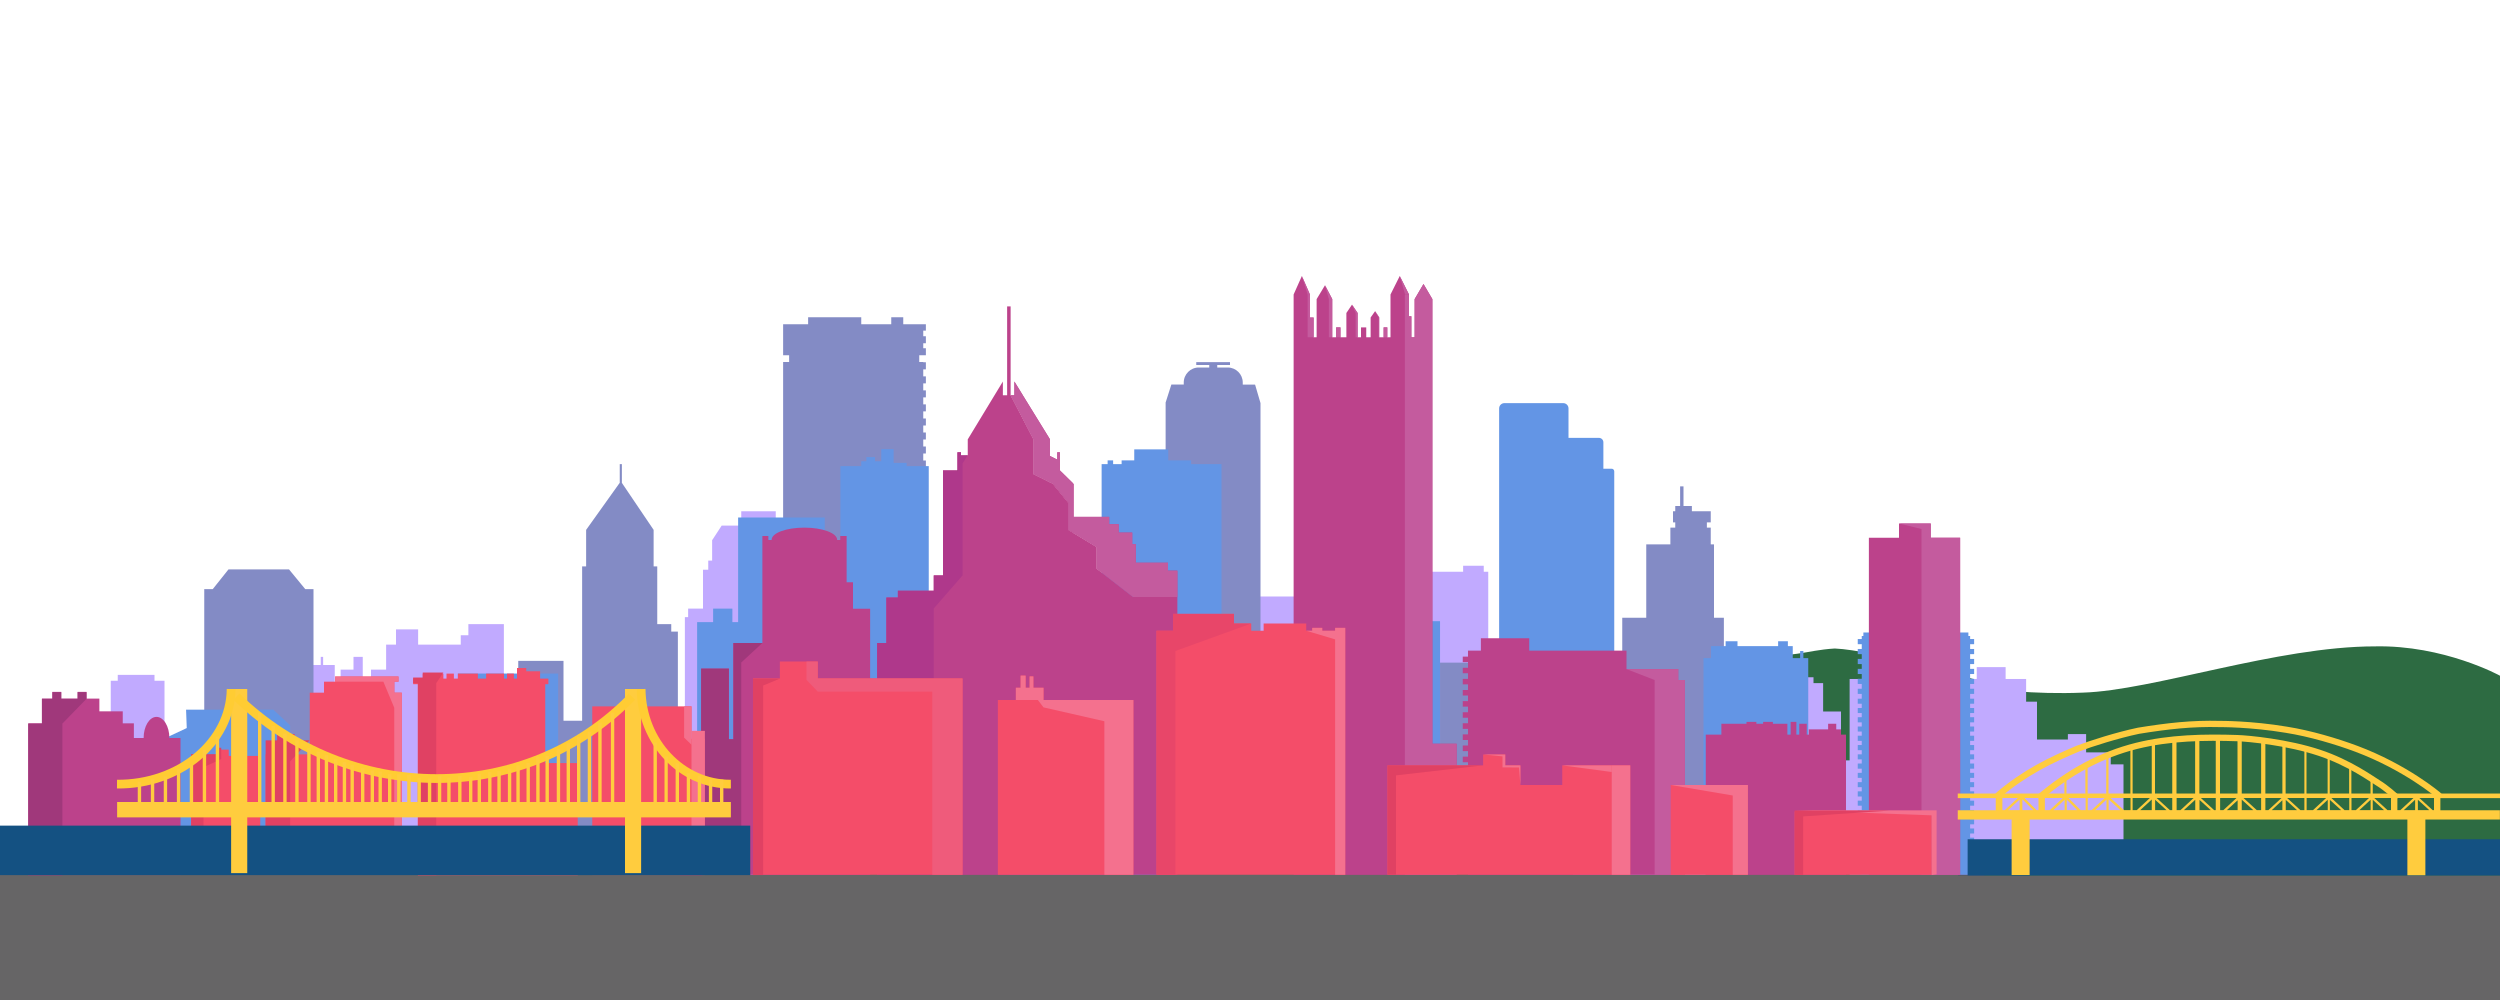 <?xml version="1.0" encoding="UTF-8" standalone="no"?>
<!-- Generator: Adobe Illustrator 22.1.0, SVG Export Plug-In . SVG Version: 6.00 Build 0)  -->

<svg
   xmlns:dc="http://purl.org/dc/elements/1.1/"
   xmlns:cc="http://creativecommons.org/ns#"
   xmlns:rdf="http://www.w3.org/1999/02/22-rdf-syntax-ns#"
   xmlns:svg="http://www.w3.org/2000/svg"
   xmlns="http://www.w3.org/2000/svg"
   xmlns:sodipodi="http://sodipodi.sourceforge.net/DTD/sodipodi-0.dtd"
   xmlns:inkscape="http://www.inkscape.org/namespaces/inkscape"
   version="1.1"
   x="0px"
   y="0px"
   viewBox="0 0 2000 800"
   style="enable-background:new 0 0 2000 800;"
   xml:space="preserve"
   id="svg5300"
   sodipodi:docname="pgh.svg"
   inkscape:version="0.92.2 5c3e80d, 2017-08-06"><defs
     id="defs5304" /><sodipodi:namedview
     pagecolor="#ffffff"
     bordercolor="#666666"
     borderopacity="1"
     objecttolerance="10"
     gridtolerance="10"
     guidetolerance="10"
     inkscape:pageopacity="0"
     inkscape:pageshadow="2"
     inkscape:window-width="1440"
     inkscape:window-height="785"
     id="namedview5302"
     showgrid="false"
     inkscape:zoom="0.32420846"
     inkscape:cx="770.42508"
     inkscape:cy="97.490563"
     inkscape:window-x="0"
     inkscape:window-y="1"
     inkscape:window-maximized="1"
     inkscape:current-layer="bridges" /><style
     type="text/css"
     id="style4925">
	.st0{display:none;}
	.st1{display:inline;fill:#9FD2F4;}
	.st2{display:inline;fill:#FFFFFF;}
	.st3{fill:#666566;}
	.st4{fill:#2D476D;}
	.st5{fill:#2D6B42;}
	.st6{fill:#145182;}
	.st7{fill:#C1AAFF;}
	.st8{fill:none;}
	.st9{fill:#838BC5;}
	.st10{fill:#6395E5;}
	.st11{fill:#BC428B;}
	.st12{fill:#C45B9E;}
	.st13{fill:#A0387B;}
	.st14{fill:#AF388B;}
	.st15{fill:#F44D69;}
	.st16{fill:#F4718E;}
	.st17{fill:#E04163;}
	.st18{fill:#E84669;}
	.st19{fill:#EF5B7B;}
	.st20{fill:#AF3E91;}
	.st21{fill:#FFCC3E;}
	.st22{fill:none;stroke:#FFCC3E;stroke-width:5;stroke-miterlimit:10;}
	.st23{fill:none;stroke:#FFCC33;stroke-width:7;stroke-miterlimit:10;}
</style><g
     id="ground"><rect
       x="-9.8"
       y="695"
       class="st3"
       width="2011.7"
       height="105"
       id="rect4966"
       style="fill:#666566" /></g><g
     id="background"><polygon
       class="st4"
       points="1566.4,700.2 1566.4,695 1588.3,700.2 "
       id="polygon4969"
       style="fill:#2d476d" /><path
       class="st5"
       d="m 1899.9,517.1 c -78.2,0 -177.6,35.3 -233.6,37 -19.5,0.8 -37.8,0.2 -53.9,-1.1 -29.6,-8.8 -112.9,-32.9 -144.6,-34.2 -25.4,1.6 -27.8,7.8 -81.5,5.4 -53.7,-2.4 -81.1,109.2 -81.1,109.2 l 261.1,61.7 21.9,5.2 H 2000 V 540.6 c 0,-0.1 -45.1,-24.7 -100.1,-23.5 z m -356.2,23.5 v 0.5 c -0.6,-0.3 -0.6,-0.5 0,-0.5 z"
       id="path4971"
       inkscape:connector-curvature="0"
       style="fill:#2d6b42" /><path
       class="st5"
       d="m 1543.7,540.6 v 0.5 c -0.6,-0.3 -0.6,-0.5 0,-0.5 z"
       id="path4973"
       inkscape:connector-curvature="0"
       style="fill:#2d6b42" /><polygon
       class="st5"
       points="1589.1,700.3 1588.3,700.2 1589.1,700.2 "
       id="polygon4975"
       style="fill:#2d6b42" /><path
       class="st5"
       d="m 1543.7,540.6 v 0.5 c -0.6,-0.3 -0.6,-0.5 0,-0.5 z"
       id="path4977"
       inkscape:connector-curvature="0"
       style="fill:#2d6b42" /></g><g
     id="buildings_1"
     style="display:inline;fill:#c1aaff;fill-opacity:1"><polygon
       class="st7"
       points="1668.9,587 1668.9,601.5 1688.6,601.5 1688.6,611 1698.8,611 1698.8,698.3 1479.7,698.3 1479.7,543.3 1581.4,543.3 1581.4,533.9 1604.5,533.9 1604.5,543.3 1620.9,543.3 1620.9,561.3 1629.6,561.3 1629.6,591.3 1654.3,591.3 1654.3,587 "
       id="polygon4984"
       style="fill:#c1aaff;fill-opacity:1"
       transform="matrix(1,0,0,1.009,0,-5.008)" /><polygon
       class="st7"
       points="1482,608.3 1482,697.7 1472.8,697.7 1472.8,698.3 1406.7,698.3 1406.7,541.8 1450.8,541.8 1450.8,546.5 1458.5,546.5 1458.5,569.2 1472.8,569.2 1472.8,608.3 "
       id="polygon4986"
       style="fill:#c1aaff;fill-opacity:1" /><polygon
       class="st7"
       points="1170.5,457.4 1170.5,452.6 1187,452.6 1187,457.4 1190.6,457.4 1190.6,698.3 1105.1,698.3 1105.1,457.4 "
       id="polygon4988"
       style="fill:#c1aaff;fill-opacity:1" /><polygon
       class="st7"
       points="569.9,431.9 577,421 577.3,420.5 593,420.5 593,409 620.6,409 620.6,420.5 635.1,420.5 635.1,431.9 644,431.9 644,448.5 647.1,448.5 647.1,455.8 650.7,455.8 650.7,486.9 661.6,486.9 661.6,493.7 665.8,493.7 665.8,698.3 547.9,698.3 547.9,493.7 550.5,493.7 550.5,486.9 562.4,486.9 562.4,455.8 566.6,455.8 566.6,448.5 569.7,448.5 569.7,431.9 "
       id="polygon4990"
       style="fill:#c1aaff;fill-opacity:1" /><rect
       x="296.8"
       y="667.6"
       class="st8"
       width="106.4"
       height="30.7"
       id="rect4992"
       style="fill:#c1aaff;fill-opacity:1" /><polygon
       class="st7"
       points="374.7,508.2 374.7,499.3 403.1,499.3 403.1,667.6 296.8,667.6 296.8,535.7 308.9,535.7 308.9,515.7 316.8,515.7 316.8,503.5 334.5,503.5 334.5,515.7 368.6,515.7 368.6,508.2 "
       id="polygon4994"
       style="fill:#c1aaff;fill-opacity:1" /><rect
       x="250.8"
       y="667.6"
       class="st8"
       width="39.4"
       height="30.7"
       id="rect4996"
       style="fill:#c1aaff;fill-opacity:1" /><polygon
       class="st7"
       points="282.8,535.7 282.8,525.5 290.2,525.5 290.2,667.6 243.6,667.6 243.6,532 256.6,532 256.6,525.5 258.5,525.5 258.5,532 267.8,532 267.8,570.7 272.5,570.7 272.5,535.7 "
       id="polygon4998"
       style="fill:#c1aaff;fill-opacity:1" /><polygon
       class="st7"
       points="88.6,698.3 88.6,544.6 94.2,544.6 94.2,539.9 123.6,539.9 123.6,544.6 131.6,544.6 131.6,611.9 158.2,611.9 158.2,698.3 "
       id="polygon5000"
       style="fill:#c1aaff;fill-opacity:1" /><rect
       x="980.6"
       y="477.2"
       class="st7"
       width="73.4"
       height="221.1"
       id="rect5002"
       style="fill:#c1aaff;fill-opacity:1" /><rect
       style="fill:#c1aaff;fill-opacity:1"
       id="rect5344"
       width="106.149"
       height="159.442"
       x="1258.451"
       y="540.458" /><rect
       style="fill:#c1aaff;fill-opacity:1"
       id="rect5346"
       width="246.456"
       height="205.016"
       x="713.195"
       y="492.475" /><rect
       style="fill:#c1aaff;fill-opacity:1"
       id="rect5348"
       width="254.297"
       height="114.731"
       x="390.404"
       y="585.169" /></g><g
     id="buildings_2"
     style="display:inline;fill:#838bc5;fill-opacity:1"><polygon
       class="st9"
       points="1338.4,409 1340.2,409 1340.2,404.8 1344.1,404.8 1344.1,389.1 1346.8,389.1 1346.8,404.8 1353.5,404.8 1353.5,409 1368.6,409 1368.6,417.9 1365.5,417.9 1365.5,422.1 1368.6,422.1 1368.6,435.5 1371.2,435.5 1371.2,494.2 1379.1,494.2 1379.1,698.3 1297.8,698.3 1297.8,494.2 1317,494.2 1317,435.5 1336.3,435.5 1336.3,422.1 1340.2,422.1 1340.2,417.9 1338.4,417.9 "
       id="polygon5005"
       style="fill:#838bc5;fill-opacity:1" /><path
       class="st9"
       d="M 1008.4,322.5 V 698.3 H 932.5 V 321.9 l 0.1,-0.2 4.5,-14.1 H 947 V 306 c 0,-6.6 5.4,-12 12,-12 h 8.4 v -2 H 957 v -2.3 h 27 v 2.3 h -10.2 v 2 h 8.4 c 6.6,0 12,5.4 12,12 v 1.7 h 9.7 v 0.1 h 0.2 l 4.1,14 z"
       id="path5007"
       inkscape:connector-curvature="0"
       style="fill:#838bc5;fill-opacity:1" /><polygon
       class="st9"
       points="738.6,289.8 740.7,289.8 740.7,295.5 738.6,295.5 738.6,301.1 740.7,301.1 740.7,306.7 738.6,306.7 738.6,312.3 740.7,312.3 740.7,317.9 738.6,317.9 738.6,323.5 740.7,323.5 740.7,329.1 738.6,329.1 738.6,334.8 740.7,334.8 740.7,340.4 738.6,340.4 738.6,346 740.7,346 740.7,351.6 738.6,351.6 738.6,357.2 740.7,357.2 740.7,362.8 738.6,362.8 738.6,368.4 740.7,368.4 740.7,374.1 738.6,374.1 738.6,379.7 740.7,379.7 740.7,385.3 738.6,385.3 738.6,390.9 740.7,390.9 740.7,396.5 738.6,396.5 738.6,402.1 740.7,402.1 740.7,407.8 738.6,407.8 738.6,413.4 740.7,413.4 740.7,419 738.6,419 738.6,424.6 740.7,424.6 740.7,430.2 738.6,430.2 738.6,435.8 740.7,435.8 740.7,441.4 738.6,441.4 738.6,447 740.7,447 740.7,452.7 738.6,452.7 738.6,458.3 740.7,458.3 740.7,463.9 738.6,463.9 738.6,469.5 740.7,469.5 740.7,475.1 738.6,475.1 738.6,480.7 740.7,480.7 740.7,486.4 738.6,486.4 738.6,492 740.7,492 740.7,497.6 738.6,497.6 738.6,503.2 740.7,503.2 740.7,508.8 738.6,508.8 738.6,514.4 740.7,514.4 740.7,520 738.6,520 738.6,525.6 740.7,525.6 740.7,531.3 738.6,531.3 738.6,536.9 740.7,536.9 740.7,542.5 738.6,542.5 738.6,548.1 740.7,548.1 740.7,553.7 738.6,553.7 738.6,559.3 740.7,559.3 740.7,565 738.6,565 738.6,570.6 740.7,570.6 740.7,576.2 738.6,576.2 738.6,581.8 740.7,581.8 740.7,587.4 738.6,587.4 738.6,593 740.7,593 740.7,598.6 738.6,598.6 738.6,604.2 740.7,604.2 740.7,609.9 738.6,609.9 738.6,615.5 740.7,615.5 740.7,621.1 738.6,621.1 738.6,626.7 740.7,626.7 740.7,632.3 738.6,632.3 738.6,637.9 740.7,637.9 740.7,643.6 738.6,643.6 738.6,649.2 740.7,649.2 740.7,654.8 738.6,654.8 738.6,661.3 740.7,661.3 740.7,666.9 738.6,666.9 738.6,673.5 740.7,673.5 740.7,679.1 738.6,679.1 738.6,685.6 740.7,685.6 740.7,691.2 738.6,691.2 738.6,698.3 626.5,698.3 626.5,289.6 631.3,289.6 631.3,284.2 626.5,284.2 626.5,259.4 646.5,259.4 646.5,253.8 689,253.8 689,259.4 713,259.4 713,253.8 722.6,253.8 722.6,259.4 740.7,259.4 740.7,264.5 738.6,264.5 738.6,269 740.7,269 740.7,274.6 738.6,274.6 738.6,278.6 740.7,278.6 740.7,284.2 735.4,284.2 735.4,289.6 738.6,289.6 "
       id="polygon5009"
       style="fill:#838bc5;fill-opacity:1" /><polygon
       class="st8"
       points="473.8,667.6 473.8,698.3 446.5,698.3 414.6,698.3 414.6,667.6 "
       id="polygon5011"
       style="fill:#838bc5;fill-opacity:1" /><polygon
       class="st9"
       points="495.8,371.3 497.5,371.3 497.5,386.3 522.9,423.9 522.9,453.1 525.8,453.1 525.8,499.3 537,499.3 537,505.3 542.3,505.3 542.3,667.6 414.6,667.6 414.6,528.7 450.8,528.7 450.8,576.6 465.7,576.6 465.7,453.1 468.9,453.1 468.9,423.9 495.8,386.2 "
       id="polygon5013"
       style="fill:#838bc5;fill-opacity:1" /><rect
       x="243.6"
       y="667.6"
       class="st8"
       width="7.2"
       height="30.7"
       id="rect5015"
       style="fill:#838bc5;fill-opacity:1" /><rect
       x="163.4"
       y="667.6"
       class="st8"
       width="80.2"
       height="30.7"
       id="rect5017"
       style="fill:#838bc5;fill-opacity:1" /><polygon
       class="st9"
       points="163.4,471.3 170.2,471.3 182.8,455.5 231.2,455.5 244.2,471.3 250.8,471.3 250.8,667.6 163.4,667.6 "
       id="polygon5019"
       style="fill:#838bc5;fill-opacity:1" /><path
       style="fill:#838bc5;fill-opacity:1;stroke-width:1.216"
       d="M 1152.036,530.112 H 1254.594 V 698.985 H 1152.036 Z"
       id="rect5325"
       inkscape:connector-curvature="0" /><rect
       style="fill:#838bc5;fill-opacity:1"
       id="rect5328"
       width="115.986"
       height="183.814"
       x="709.1"
       y="514.4" /></g><g
     id="buildings_3"
     style="display:inline"><polygon
       class="st10"
       points="1576.1,580.7 1579.3,580.7 1579.3,584.7 1576.1,584.7 1576.1,588 1579.3,588 1579.3,592.1 1576.1,592.1 1576.1,595.4 1579.3,595.4 1579.3,599.5 1576.1,599.5 1576.1,602.8 1579.3,602.8 1579.3,606.8 1576.1,606.8 1576.1,610.1 1579.3,610.1 1579.3,614.2 1576.1,614.2 1576.1,617.5 1579.3,617.5 1579.3,621.5 1576.1,621.5 1576.1,624.9 1579.3,624.9 1579.3,628.9 1576.1,628.9 1576.1,632.2 1579.3,632.2 1579.3,636.3 1576.1,636.3 1576.1,639.6 1579.3,639.6 1579.3,643.6 1576.1,643.6 1576.1,647 1579.3,647 1579.3,651 1576.1,651 1576.1,654.3 1579.3,654.3 1579.3,658.4 1576.1,658.4 1576.1,661.7 1579.3,661.7 1579.3,665.7 1576.1,665.7 1576.1,669 1579.3,669 1579.3,673.1 1576.1,673.1 1576.1,676.4 1579.3,676.4 1579.3,680.5 1576.1,680.5 1576.1,683.8 1579.3,683.8 1579.3,687.8 1576.1,687.8 1576.1,691.1 1579.3,691.1 1579.3,695.2 1576.1,695.2 1576.1,698.3 1489.4,698.3 1489.4,695.2 1486.2,695.2 1486.2,691.1 1489.4,691.1 1489.4,687.8 1486.2,687.8 1486.2,683.8 1489.4,683.8 1489.4,680.5 1486.2,680.5 1486.2,676.4 1489.4,676.4 1489.4,673.1 1486.2,673.1 1486.2,669 1489.4,669 1489.4,665.7 1486.2,665.7 1486.2,661.7 1489.4,661.7 1489.4,658.4 1486.2,658.4 1486.2,654.3 1489.4,654.3 1489.4,651 1486.2,651 1486.2,647 1489.4,647 1489.4,643.6 1486.2,643.6 1486.2,639.6 1489.4,639.6 1489.4,636.3 1486.2,636.3 1486.2,632.2 1489.4,632.2 1489.4,628.9 1486.2,628.9 1486.2,624.9 1489.4,624.9 1489.4,621.5 1486.2,621.5 1486.2,617.5 1489.4,617.5 1489.4,614.2 1486.2,614.2 1486.2,610.1 1489.4,610.1 1489.4,606.8 1486.2,606.8 1486.2,602.8 1489.4,602.8 1489.4,599.5 1486.2,599.5 1486.2,595.4 1489.4,595.4 1489.4,592.1 1486.2,592.1 1486.2,588 1489.4,588 1489.4,584.7 1486.2,584.7 1486.2,580.7 1489.4,580.7 1489.4,577.4 1486.2,577.4 1486.2,573.3 1489.4,573.3 1489.4,570 1486.2,570 1486.2,566 1489.4,566 1489.4,562.6 1486.2,562.6 1486.2,558.6 1489.4,558.6 1489.4,554.8 1486.2,554.8 1486.2,550.7 1489.4,550.7 1489.4,546.9 1486.2,546.9 1486.2,542.8 1489.4,542.8 1489.4,539 1486.2,539 1486.2,534.9 1489.4,534.9 1489.4,531.1 1486.2,531.1 1486.2,527 1489.4,527 1489.4,523.2 1486.2,523.2 1486.2,519.1 1489.4,519.1 1489.4,515.3 1486.2,515.3 1486.2,511.2 1489.4,511.2 1489.4,508.8 1490.7,508.8 1490.7,506 1574.7,506 1574.7,508.8 1576.1,508.8 1576.1,511.2 1579.3,511.2 1579.3,515.3 1576.1,515.3 1576.1,519.1 1579.3,519.1 1579.3,523.2 1576.1,523.2 1576.1,527 1579.3,527 1579.3,531.1 1576.1,531.1 1576.1,534.9 1579.3,534.9 1579.3,539 1576.1,539 1576.1,542.8 1579.3,542.8 1579.3,546.9 1576.1,546.9 1576.1,550.7 1579.3,550.7 1579.3,554.8 1576.1,554.8 1576.1,558.6 1579.3,558.6 1579.3,562.6 1576.1,562.6 1576.1,566 1579.3,566 1579.3,570 1576.1,570 1576.1,573.3 1579.3,573.3 1579.3,577.4 1576.1,577.4 "
       id="polygon5022"
       style="fill:#6395e5"
       transform="matrix(1,0,0,1.007,0,-3.551)" /><polygon
       class="st10"
       points="1430.3,513 1430.3,516.9 1434.2,516.9 1434.2,526.5 1440.1,526.5 1440.1,520.8 1442.7,520.8 1442.7,526.5 1446.6,526.5 1446.6,698.3 1362.8,698.3 1362.8,526.5 1368.8,526.5 1368.8,516.9 1380.5,516.9 1380.5,513 1390,513 1390,516.9 1422.5,516.9 1422.5,513 "
       id="polygon5024"
       style="fill:#6395e5" /><path
       class="st10"
       d="m 1291.4,377.1 v 319 c 0,1.2 -1,2.2 -2.2,2.2 h -6.8 c -0.5,0 -1.1,-0.2 -1.4,-0.5 -0.5,0.3 -1.2,0.5 -1.8,0.5 h -75.7 c -2.3,0 -4.2,-1.9 -4.2,-4.2 V 326.7 c 0,-2.3 1.9,-4.2 4.2,-4.2 h 47.1 c 2.3,0 4.2,1.9 4.2,4.2 v 23.6 h 24.4 c 1.9,0 3.5,1.6 3.5,3.5 V 375 h 6.6 c 1.1,-0.1 2.1,0.9 2.1,2.1 z"
       id="path5026"
       inkscape:connector-curvature="0"
       style="fill:#6395e5" /><polygon
       class="st10"
       points="977.2,371.3 977.2,698.3 881.3,698.3 881.3,371.3 886.1,371.3 886.1,368.3 890.5,368.3 890.5,371.3 897.3,371.3 897.3,368.3 907.4,368.3 907.4,359.5 934.6,359.5 934.6,368.3 952.9,368.3 952.9,371.3 "
       id="polygon5028"
       style="fill:#6395e5" /><polygon
       class="st10"
       points="743,372.9 743,698.3 672.3,698.3 672.3,372.9 689,372.9 689,369 693.1,369 693.1,365.7 700,365.7 700,369 705,369 705,359.3 714.9,359.3 714.9,370.3 725.3,370.3 725.3,372.9 "
       id="polygon5030"
       style="fill:#6395e5" /><polygon
       class="st10"
       points="557.7,698.3 557.7,497.7 570.5,497.7 570.5,486.9 585.9,486.9 585.9,497.7 590.5,497.7 590.5,414 659.8,414 659.8,698.3 "
       id="polygon5032"
       style="fill:#6395e5;fill-opacity:1" /><rect
       style="fill:#6395e5;fill-opacity:1"
       id="rect5318"
       width="80.2"
       height="159.46"
       x="366.3"
       y="538.84" /><path
       style="fill:#6395e5;fill-opacity:1"
       d="m 149.4,582.443 -0.545,-14.722 h 69.793 L 232.1,580.262 V 699 H 115.594 V 598.255 Z"
       id="rect5320"
       inkscape:connector-curvature="0"
       sodipodi:nodetypes="cccccccc" /><rect
       style="fill:#6395e5;fill-opacity:1"
       id="rect5330"
       width="117.849"
       height="198.99"
       x="807.351"
       y="500.81" /><path
       style="fill:#6395e5;fill-opacity:1;stroke-width:1.43"
       d="m 1084.179,496.954 h 67.857 v 202.031 h -67.857 z"
       id="rect5332"
       inkscape:connector-curvature="0" /></g><g
     id="buildings_4"
     style="display:inline"><polygon
       class="st11"
       points="1544.6,430.2 1568.1,430.2 1568.1,699.9 1495.1,699.9 1495.1,430.2 1519.2,430.2 1519.2,418.8 1544.6,418.8 "
       id="polygon5035"
       style="fill:#bc428b" /><polygon
       class="st11"
       points="1445.4,587.7 1447,587.7 1447,583.5 1462.5,583.5 1462.5,579 1469,579 1469,583.5 1472.8,583.5 1472.8,587.7 1476.8,587.7 1476.8,699.9 1364.6,699.9 1364.6,587.7 1377.1,587.7 1377.1,579 1397.2,579 1397.2,577.5 1405.1,577.5 1405.1,579 1410.5,579 1410.5,577.5 1418.3,577.5 1418.3,579 1429.9,579 1429.9,587.7 1432.5,587.7 1432.5,577.5 1437.1,577.5 1437.1,587.7 1439.4,587.7 1439.4,579 1445.4,579 "
       id="polygon5037"
       style="fill:#bc428b" /><polygon
       class="st11"
       points="1174.4,645.4 1170.2,645.4 1170.2,640.9 1174.4,640.9 1174.4,636.5 1170.2,636.5 1170.2,632 1174.4,632 1174.4,627.6 1170.2,627.6 1170.2,623.1 1174.4,623.1 1174.4,618.7 1170.2,618.7 1170.2,614.2 1174.4,614.2 1174.4,609.8 1170.2,609.8 1170.2,605.3 1174.4,605.3 1174.4,600.9 1170.2,600.9 1170.2,596.4 1174.4,596.4 1174.4,592 1170.2,592 1170.2,587.5 1174.4,587.5 1174.4,583.1 1170.2,583.1 1170.2,578.6 1174.4,578.6 1174.4,574.2 1170.2,574.2 1170.2,569.8 1174.4,569.8 1174.4,565.3 1170.2,565.3 1170.2,560.9 1174.4,560.9 1174.4,556.4 1170.2,556.4 1170.2,552 1174.4,552 1174.4,547.5 1170.2,547.5 1170.2,543.1 1174.4,543.1 1174.4,538.6 1170.2,538.6 1170.2,534.2 1174.4,534.2 1174.4,529.7 1170.2,529.7 1170.2,525.3 1174.4,525.3 1174.4,520.5 1184.7,520.5 1184.7,510.6 1223.4,510.6 1223.4,520.5 1301.2,520.5 1301.2,535.3 1342.6,535.3 1342.6,544 1347.9,544 1347.9,699.9 1174.4,699.9 1174.4,691.8 1170.2,691.8 1170.2,687.4 1174.4,687.4 1174.4,681.9 1170.2,681.9 1170.2,677.5 1174.4,677.5 1174.4,672 1170.2,672 1170.2,667.6 1174.4,667.6 1174.4,663.1 1170.2,663.1 1170.2,658.7 1174.4,658.7 1174.4,654.2 1170.2,654.2 1170.2,649.8 1174.4,649.8 "
       id="polygon5039"
       style="fill:#bc428b" /><polygon
       class="st11"
       points="1086.1,269.8 1088.8,269.8 1088.8,261.9 1093,261.9 1093,269.8 1096.5,269.8 1096.5,254 1100.1,248.9 1103.4,254 1103.4,269.8 1106.9,269.8 1106.9,261.9 1109.8,261.9 1109.8,269.8 1112.4,269.8 1112.4,235.6 1119.8,220.8 1127.2,235.6 1127.2,253 1129.1,253 1129.1,269.8 1131.7,269.8 1131.7,239.3 1138.8,227.2 1145.9,239.3 1145.9,595 1165.3,595 1165.3,699.9 1034.9,699.9 1034.9,235.6 1041.5,220.8 1047.9,235.6 1048,235.6 1048,254 1050.9,254 1050.9,269.8 1053.3,269.8 1053.3,239.3 1060,228.2 1065.8,239.3 1065.8,269.8 1068.9,269.8 1068.9,261.9 1072.4,261.9 1072.4,269.8 1077.1,269.8 1077.1,250.4 1081.6,243.7 1086.1,250.4 "
       id="polygon5041"
       style="fill:#bc428b" /><polygon
       class="st11"
       points="768.8,367.9 774,364.1 774.2,364.4 774.2,351.5 802.3,305.2 802.3,316.2 805.7,316.2 805.7,245.1 808.5,245.1 808.5,316.2 826.8,351.5 826.8,379.3 835.3,383.5 840,385.9 840.8,386.2 842.3,387 842.3,387.1 847.9,393.9 854.7,402.3 854.7,423.9 858.9,426.5 877.3,437.6 877.3,454.9 906.5,477.6 941.9,477.6 941.9,699.8 842.3,699.8 842.3,699.9 840,699.9 701.7,699.9 701.7,514.4 709.1,514.4 709.1,478 718.3,478 718.3,472.6 747,472.6 747,460.3 754.4,460.3 754.4,376.3 766,376.3 766,361.8 768.8,361.8 768.8,367.9 767.4,368.9 768.5,370.4 768.8,370.1 "
       id="polygon5043"
       style="fill:#bc428b" /><polygon
       class="st11"
       points="840,699.9 842.3,699.9 "
       id="polygon5045"
       style="fill:#bc428b" /><rect
       x="842.3"
       y="699.8"
       class="st11"
       width="99.5"
       height="0.1"
       id="rect5047"
       style="fill:#bc428b" /><polygon
       class="st11"
       points="845.8,367.7 845.8,361.8 847.9,361.8 847.9,376.3 858.2,386.4 858.2,413.5 887.4,413.5 887.4,419.3 894.9,419.3 894.9,426.1 905.8,426.1 905.8,435.3 908.6,435.3 908.6,450.2 934.4,450.2 934.4,456.5 941.9,456.5 941.9,477.6 906.5,477.6 877.3,454.9 877.3,437.6 858.9,426.5 854.7,423.9 854.7,402.3 847.9,393.9 842.3,387.1 842.3,387 840.8,386.2 840,385.9 835.3,383.5 826.8,379.3 826.8,351.5 808.5,316.2 811.5,316.2 811.5,305.2 818.2,316.1 818.3,316.3 840,351.5 840,364.8 "
       id="polygon5049"
       style="fill:#bc428b" /><path
       class="st11"
       d="M 696.1,487 V 700 H 609.9 V 428.8 h 4.8 v 3.2 h 2.6 c 0,-0.1 0,-0.2 0,-0.2 0,-5.4 11.7,-9.7 26.2,-9.7 14.5,0 26.2,4.4 26.2,9.7 0,0.1 0,0.2 0,0.2 h 2.5 v -3.2 h 5.1 v 37 h 5.1 V 487 Z"
       id="path5051"
       inkscape:connector-curvature="0"
       style="fill:#bc428b" /><rect
       x="586.7"
       y="514.4"
       class="st11"
       width="58"
       height="185.5"
       id="rect5053"
       style="fill:#bc428b" /><polygon
       class="st11"
       points="593.3,599.4 600.2,599.4 600.2,699.9 543.9,699.9 543.9,602.4 541.8,602.4 541.8,591.4 560.9,591.4 560.9,534.9 583.2,534.9 583.2,591.4 593.3,591.4 "
       id="polygon5055"
       style="fill:#bc428b" /><path
       class="st11"
       d="m 144.4,590.388 v 109.654 H 22.6 V 578.665 h 11 v -19.808 h 8.3 V 553.5 H 49 v 5.356 H 62.1 V 553.5 h 7.1 v 5.356 h 10.3 v 10.207 h 18.7 v 9.601 h 8.9 v 11.723 h 7.8 c 0,-9.298 4.6,-16.878 10.3,-16.878 5.7,0 10.3,7.58 10.3,16.878 z"
       id="path5057"
       inkscape:connector-curvature="0"
       style="fill:#bc428b;stroke-width:1.005" /><g
       id="building_4_shade"
       style="display:inline"><g
         id="g5079"><polygon
           class="st12"
           points="1124.1,235.6 1119.8,220.8 1127.2,235.6 "
           id="polygon5059"
           style="fill:#c45b9e" /><polygon
           class="st12"
           points="1165.3,699.8 1123.9,699.8 1123.9,235.6 1127.2,235.6 1127.2,253 1129.1,253 1129.1,269.9 1131.7,269.9 1131.7,239.3 1138.8,227.2 1145.9,239.3 1145.9,595 1165.3,595 "
           id="polygon5061"
           style="fill:#c45b9e" /><polygon
           class="st12"
           points="1065.8,239.3 1065.8,269.8 1063.1,269.8 1063.1,239.3 1060,228.2 "
           id="polygon5063"
           style="fill:#c45b9e" /><rect
           x="1084.5"
           y="250.4"
           class="st12"
           width="1.6"
           height="19.4"
           id="rect5065"
           style="fill:#c45b9e" /><polygon
           class="st12"
           points="1084.5,250.4 1081.6,243.7 1086.1,250.4 "
           id="polygon5067"
           style="fill:#c45b9e" /><rect
           x="1102.9"
           y="254"
           class="st12"
           width="0.4"
           height="15.8"
           id="rect5069"
           style="fill:#c45b9e" /><polygon
           class="st12"
           points="1102.9,254 1100.1,248.9 1103.4,254 "
           id="polygon5071"
           style="fill:#c45b9e" /><rect
           x="1068.9"
           y="261.9"
           class="st12"
           width="3.4"
           height="7.9"
           id="rect5073"
           style="fill:#c45b9e" /><rect
           x="1106.9"
           y="261.9"
           class="st12"
           width="3"
           height="8"
           id="rect5075"
           style="fill:#c45b9e" /><polygon
           class="st12"
           points="1048,235.6 1048,254 1050.9,254 1050.9,269.8 1046.1,269.8 1046.1,235.6 1041.5,220.8 "
           id="polygon5077"
           style="fill:#c45b9e" /></g><polygon
         class="st11"
         points="842.3,699.9 842.3,699.8 857.1,699.8 857.1,700 "
         id="polygon5081"
         style="fill:#bc428b" /><polygon
         class="st11"
         points="847.9,393.9 842.3,387.1 858.9,387.1 858.9,426.5 854.7,423.9 854.7,402.3 "
         id="polygon5083"
         style="fill:#bc428b" /><polygon
         class="st12"
         points="858.9,413.5 858.8,413.5 858.9,387.1 "
         id="polygon5085"
         style="fill:#c45b9e" /><polygon
         class="st12"
         points="905.8,426.1 905.8,435.3 908.6,435.3 908.6,450.2 934.4,450.2 934.4,456.6 941.9,456.6 941.9,477.6 906.5,477.6 877.3,454.9 877.3,437.6 858.9,426.5 854.7,423.9 854.7,402.3 847.9,393.9 842.3,387.1 842.3,387 840.8,386.2 840,385.9 835.3,383.5 826.8,379.3 826.8,351.5 808.5,316.2 811.5,316.2 811.5,305.2 818.2,316.1 818.3,316.3 840,351.5 840,364.8 845.8,367.7 845.8,361.8 847.9,361.8 847.9,376.3 858.2,386.4 858.9,387.1 858.8,413.5 887.3,413.5 887.3,419.3 894.9,419.3 894.9,426.1 "
         id="polygon5087"
         style="fill:#c45b9e" /><rect
         x="854.7"
         y="699.8"
         class="st11"
         width="22.6"
         height="0.1"
         id="rect5089"
         style="fill:#bc428b" /><rect
         x="877.3"
         y="699.8"
         class="st11"
         width="29.2"
         height="0.2"
         id="rect5091"
         style="fill:#bc428b" /><polygon
         class="st12"
         points="1544.6,430.2 1568.1,430.2 1568.1,699.9 1537.2,699.9 1537.2,423.2 1519.2,418.8 1544.6,418.8 "
         id="polygon5093"
         style="fill:#c45b9e" /><rect
         x="1323.7"
         y="544"
         class="st12"
         width="24.2"
         height="155.8"
         id="rect5095"
         style="fill:#c45b9e" /><polygon
         class="st12"
         points="1301.2,535.3 1342.6,535.3 1342.6,544 1323.7,544 "
         id="polygon5097"
         style="fill:#c45b9e" /><polygon
         class="st13"
         points="765.9,377.3 765.9,376.3 766.6,376.3 "
         id="polygon5099"
         style="fill:#a0387b" /><polygon
         class="st14"
         points="709.1,478 718.3,478 718.3,472.6 747,472.6 747,460.3 754.4,460.3 754.4,376.3 765.9,376.3 765.9,377.3 766.6,376.3 765.9,376.3 765.9,361.8 768.8,361.8 768.8,364.1 774.2,364.1 770.1,370.7 770.1,460.3 747,486.8 747,699.9 718.3,699.9 718.3,699.8 701.7,699.8 701.7,514.4 709.1,514.4 "
         id="polygon5101"
         style="fill:#af388b" /><polygon
         class="st13"
         points="765.9,377.3 765.9,376.3 766.6,376.3 "
         id="polygon5103"
         style="fill:#a0387b" /><polygon
         class="st13"
         points="765.9,377.3 765.9,376.3 766.6,376.3 "
         id="polygon5105"
         style="fill:#a0387b" /><polygon
         class="st13"
         points="561.8,700.2 543.9,700.2 543.9,601.9 541.8,601.9 541.8,591.4 560.9,591.4 560.9,534.9 583.1,534.9 583.1,591.4 586.7,591.4 586.7,514.4 609.9,514.4 593,530 593,699.9 561.8,699.9 "
         id="polygon5107"
         style="fill:#a0387b" /><polygon
         class="st13"
         points="33.5,558.8 41.9,558.8 41.9,553.5 49,553.5 49,558.8 62.1,558.8 62.1,553.5 69.2,553.5 69.2,558.8 49.9,578.4 49.9,698.5 22.6,698.5 22.6,578.4 33.5,578.4 "
         id="polygon5109"
         style="fill:#a0387b"
         transform="matrix(1,0,0,1.011,0,-5.887)" /></g></g><g
     id="buildings_5"><rect
       x="1336.6"
       y="628"
       class="st15"
       width="61.7"
       height="71.9"
       id="rect5113"
       style="fill:#f44d69" /><polygon
       class="st15"
       points="1216.3,612.3 1216.3,628 1249.8,628 1249.8,612.3 1304.2,612.3 1304.2,699.8 1110,699.8 1110,612.3 1186.5,612.3 1186.5,603.6 1204.2,603.6 1204.2,612.3 "
       id="polygon5115"
       style="fill:#f44d69" /><polygon
       class="st15"
       points="1057.8,502.3 1057.8,504.6 1068.1,504.6 1068.1,502.3 1076.2,502.3 1076.2,699.8 925.2,699.8 925.2,504.6 938.5,504.6 938.5,491.1 987.2,491.1 987.2,498.8 1001,498.8 1001,504.6 1010.9,504.6 1010.9,498.8 1045,498.8 1045,504.6 1049.8,504.6 1049.8,502.3 "
       id="polygon5117"
       style="fill:#f44d69" /><polygon
       class="st15"
       points="820.5,540.5 820.5,550.2 823.7,550.2 823.7,541.1 826.7,541.1 826.7,550.2 834.8,550.2 834.8,560 906.7,560 906.7,699.8 798.3,699.8 798.3,560 812.7,560 812.7,550.2 816.5,550.2 816.5,540.5 "
       id="polygon5119"
       style="fill:#f44d69" /><polygon
       class="st15"
       points="770,542.7 770,699.8 602.4,699.8 602.4,542.7 623.9,542.7 623.9,529.2 654.2,529.2 654.2,542.7 "
       id="polygon5121"
       style="fill:#f44d69" /><path
       style="fill:#f44d69;stroke-width:1.121"
       d="m 259.2,554.137 v -8.792 h 8.9 V 541.2 h 50.7 v 4.145 h -3.3 v 8.792 h 5.9 V 699.964 H 212.5 v -96.464 h 9.2 V 598.978 h 14 v 4.522 h 12.1 v -49.363 z"
       id="polygon5125"
       inkscape:connector-curvature="0" /><path
       style="fill:#f44d69;stroke-width:1.116"
       d="m 338.2,542.865 v -3.984 h 16.5 v 3.984 h 2.5 v -3.984 h 5.9 v 3.984 h 3.2 v -3.984 h 16 v 3.984 h 6.6 v -3.984 h 14.3 v 3.984 h 2.4 v -3.984 h 5.5 v 3.984 h 2.5 V 534.4 h 7.4 v 2.614 h 11.1 v 5.851 h 6.6 v 4.482 h -2.5 v 63.117 h 26 v 89.758 H 334.3 V 547.347 h -3.8 v -4.482 z"
       id="polygon5129"
       inkscape:connector-curvature="0" /><path
       class="st15"
       d="M 553.2,590.877 V 565.1 h -79.4 v 134.935 h 90.1 V 591.009 h -10.7 z"
       id="path5133"
       inkscape:connector-curvature="0"
       style="fill:#f44d69;stroke-width:1.147" /><polygon
       class="st15"
       points="197.4,594.7 197.4,601.7 208.2,601.7 208.2,667.6 152.9,667.6 152.9,601.7 174.3,601.7 174.3,598.2 183,598.2 183,601.7 186.9,601.7 186.9,594.7 "
       id="polygon5143"
       style="fill:#f44d69"
       inkscape:label="polygon5143"
       transform="matrix(1,0,0,1.443,0,-263.515)" /><rect
       style="fill:#f44d69;stroke-width:1.118"
       id="rect5335"
       height="50.541"
       width="109.683"
       class="st15"
       y="649.301"
       x="1435.723" /><g
       id="buildings_5_shading"
       style="display:inline"><polygon
         class="st16"
         points="1336.6,628 1398.3,628 1398.3,699.8 1386.2,699.8 1386.2,636.4 "
         id="polygon5145"
         style="fill:#f4718e" /><rect
         x="1289.4"
         y="612.3"
         class="st16"
         width="14.8"
         height="87.5"
         id="rect5147"
         style="fill:#f4718e" /><polygon
         class="st16"
         points="1249.8,612.3 1289.4,612.3 1289.4,617.6 "
         id="polygon5149"
         style="fill:#f4718e" /><polygon
         class="st16"
         points="1202,605.1 1186.5,603.6 1204.2,603.6 1204.2,612.3 1216.3,612.3 1216.3,628 1215.2,614 1204.2,613.9 1202,613.9 "
         id="polygon5151"
         style="fill:#f4718e" /><polygon
         class="st17"
         points="1110,612.3 1186.5,612.3 1116.8,620.3 1116.8,699.8 1110,699.8 "
         id="polygon5153"
         style="fill:#e04163" /><polygon
         class="st18"
         points="938.4,504.6 938.4,491.1 987.2,491.1 987.2,498.8 1001,498.8 940.3,520.8 940.3,699.8 925.2,699.8 925.2,504.6 "
         id="polygon5155"
         style="fill:#e84669" /><polygon
         class="st16"
         points="1049.8,504.6 1049.8,502.3 1057.8,502.3 1057.8,504.6 1068.1,504.6 1068.1,502.3 1076.2,502.3 1076.2,699.8 1068.1,699.8 1068.1,511.5 1045,504.6 "
         id="polygon5157"
         style="fill:#f4718e" /><polygon
         class="st16"
         points="826.7,541.1 826.7,550.2 834.8,550.2 834.8,560 906.7,560 906.7,699.8 883.5,699.8 883.5,577 834.8,565.9 830.3,560 812.7,560 812.7,550.2 816.5,550.2 816.5,540.5 820.5,540.5 820.5,550.2 823.7,550.2 823.7,541.1 "
         id="polygon5159"
         style="fill:#f4718e" /><polygon
         class="st19"
         points="645.2,543.9 645.2,529.2 654.2,529.2 654.2,542.7 770,542.7 770,699.8 745.8,699.8 745.8,553.3 654.2,553.3 "
         id="polygon5161"
         style="fill:#ef5b7b" /><polygon
         class="st17"
         points="623.9,542.7 610.5,548.2 610.5,698.3 602.4,698.3 602.4,542.7 "
         id="polygon5163"
         style="fill:#e04163"
         transform="matrix(1,0,0,1.01,0,-5.232)" /><path
         style="fill:#f4718e;stroke-width:1.179"
         d="m 553.2,584.7 h 10.7 v 115.169 h -10.7 z"
         id="rect5165"
         inkscape:connector-curvature="0" /><polygon
         class="st16"
         points="547.3,590.1 553.2,595.8 553.2,565.1 547.3,565.1 "
         id="polygon5167"
         style="fill:#f4718e" /><path
         style="fill:#e04163;stroke-width:1.119"
         d="M 349,700.222 H 334.3 V 546.512 h -3.8 v -4.506 h 7.7 V 538 h 16.5 l -5.7,8.512 z"
         id="polygon5169"
         inkscape:connector-curvature="0" /><path
         style="fill:#e04163;stroke-width:1.184"
         d="m 232.2,609.08 h -0.1 v 90.884 H 212.5 V 592.249 h 9.2 V 587.2 h 14 v 5.049 h 12 z"
         id="polygon5171"
         inkscape:connector-curvature="0" /><path
         style="fill:#f4718e;stroke-width:1.121"
         d="M 315.4,699.964 V 566.195 l -8.7,-20.85 H 268.1 V 541.2 h 50.7 v 4.145 h -3.4 v 8.792 h 6 v 145.827 z"
         id="polygon5173"
         inkscape:connector-curvature="0" /><path
         style="fill:#e04163;stroke-width:1.211"
         d="m 174.3,598.2 h 2.7 v 9.086 l -14.2,6.448 v 86.169 h -9.9 v -96.573 h 21.4 z"
         id="polygon5175"
         inkscape:connector-curvature="0" /><path
         style="fill:#f4718e;stroke-width:1.17"
         d="M 1435.801,648.274 H 1549.3 v 51.159 l -3.895,0.601 -0.098,-47.768 z"
         id="polygon5337"
         inkscape:connector-curvature="0"
         sodipodi:nodetypes="cccccc" /><polygon
         style="fill:#e04163"
         id="polygon5340"
         points="1110,699.8 1110,612.3 1186.5,612.3 1116.8,620.3 1116.8,699.8 "
         class="st17"
         transform="matrix(1,0,0,0.589,325.723,287.772)" /></g></g><g
     id="bridges"
     style="display:inline"><g
       id="g5362"
       inkscape:label="rivers"><rect
         style="fill:#145182"
         x="0"
         id="rect4981"
         height="39.6"
         width="600.2"
         class="st6"
         y="660.5" /><rect
         style="fill:#145182"
         id="rect4979"
         height="29"
         width="425.9"
         class="st6"
         y="671.4"
         x="1574.1" /></g><g
       id="g5187"><path
         class="st21"
         d="m 2000,638.5 v -3.7 h -101.8 v -12.1 h -1.8 v 12.1 h -15.3 v -21.2 h -1.8 v 21.2 h -15.5 v -30.6 h -1.7 v 30.6 h -16.9 v -36 h -1.7 v 36 h -15 v -39.6 h -2.6 v 39.6 h -13.6 v -43.2 h -3.4 v 43.2 h -15.5 v -44.3 h -3.4 v 44.3 h -14 v -45.2 h -3.4 v 45.2 h -13.1 v -44.3 h -3.4 v 44.3 h -14.9 v -43.2 h -3.4 v 43.2 H 1724 v -39.6 h -2.6 v 39.6 h -15.3 v -36 h -1.8 v 36 h -17.5 v -29.5 h -1.8 v 29.5 h -14.9 v -20.6 h -1.8 v 20.6 h -15.1 v -10.3 h -1.7 v 10.3 h -85.3 v 3.7 h 30.4 v 9.7 h -30.4 v 7.4 h 43.1 V 700 h 14.4 v -44.4 h 302.2 v 14.4 0 30.2 h 14.4 v -30.2 0 -14.4 h 59.6 v -7.4 h -47.6 v -9.7 z m -398.1,9.6 v -9.7 h 12.4 l -10.5,9.7 z m 4.6,0 9.2,-8.5 v 8.5 z m 11.4,0 v -8.7 l 8.7,8.7 z m 12.9,0 h -1.6 l -9.7,-9.7 h 11.3 z m 5.1,0 v -9.7 h 14.4 l -10.5,9.7 z m 15.8,0 h -9 l 9,-8.3 z m 1.7,0 v -8.4 l 8.4,8.4 z m 15.1,0 h -4 l -9.7,-9.7 h 13.7 z m 1.7,0 v -9.7 h 13.6 l -10.5,9.7 z m 15,0 h -9.1 l 9.1,-8.4 z m 1.7,0 v -8.6 l 9.4,8.6 z m 17.5,0 h -5.3 l -10.6,-9.7 h 15.9 z m 1.7,0 v -9.7 h 13.8 l -10.5,9.7 z m 15.3,0 h -9.2 l 9.2,-8.5 z m 2.7,0 v -8.3 l 9.1,8.3 z m 13.8,0 h -2 l -10.6,-9.7 h 12.5 v 9.7 z m 3.4,0 v -9.7 h 13.6 l -10.5,9.7 z m 14.9,0 h -9.1 l 9.1,-8.3 z m 3.4,0 v -8.2 l 9,8.2 z m 13.1,0 h -1.4 l -10.6,-9.7 h 11.9 v 9.7 z m 3.4,0 v -9.7 h 13.1 l -10.5,9.7 z m 14,0 h -8.6 l 8.6,-7.9 z m 3.3,0 v -8.4 l 9.2,8.4 z m 15.5,0 h -3.5 l -10.6,-9.7 h 14.1 z m 3.4,0 v -9.7 h 12.9 l -10.5,9.7 z m 13.6,0 h -8.5 l 8.5,-7.9 z m 2.7,0 v -8.2 l 9,8.2 z m 14.9,0 h -3.2 l -10.6,-9.7 h 13.8 z m 1.8,0 v -9.7 h 15.6 l -10.5,9.7 z m 16.9,0 h -9 l 9,-8.3 z m 1.7,0 v -8.2 l 9,8.2 z m 15.5,0 h -3.8 l -10.5,-9.7 h 14.3 z m 1.8,0 v -9.7 h 14 l -10.5,9.7 z m 15.3,0 h -9 l 9,-8.3 z m 1.7,0 v -8.3 l 9,8.3 z m 14.6,0 h -2.8 l -10.6,-9.7 h 13.4 z m 5.1,0 v -9.7 h 12.9 l -10.5,9.7 z m 14.2,0 h -9.1 l 9.1,-8.3 z m 2.2,0 v -8.3 l 9.1,8.3 z m 13,0 h -1.2 l -10.6,-9.7 h 11.7 v 9.7 z"
         id="path5181"
         inkscape:connector-curvature="0"
         style="fill:#ffcc3e" /><path
         class="st22"
         d="m 1597.9,636.7 c 21.7,-18.7 43.2,-28.9 64.4,-37.8 10.2,-4 31.8,-10.8 48.5,-14.3 23.4,-3.8 42.8,-6 65.2,-5.4 0,0 24.6,-0.2 53.1,4.6 19,3 40.1,9.3 55.9,15.2 39.3,14.7 65.6,36.8 66.4,37.7"
         id="path5183"
         inkscape:connector-curvature="0"
         style="fill:none;stroke:#ffcc3e;stroke-width:5;stroke-miterlimit:10" /><path
         class="st22"
         d="m 1630.8,638.5 c 24.5,-21 50.4,-34.8 78.4,-41.8 26.4,-6.6 54.7,-7.1 80.8,-6.2 9,0.3 40.2,3.3 65.4,11.7 24.2,8 42.3,21.3 47.1,24.2 6.4,3.9 13.9,10.6 15.4,12.2"
         id="path5185"
         inkscape:connector-curvature="0"
         style="fill:none;stroke:#ffcc3e;stroke-width:5;stroke-miterlimit:10" /></g><g
       id="g5297"><polygon
         class="st21"
         points="93.7,641.6 184.9,641.6 184.9,551.2 197.8,551.2 197.8,641.6 500,641.6 500,551.2 512.9,551.2 512.9,641.6 584.7,641.6 584.7,653.9 512.9,653.9 512.9,698.5 500,698.5 500,653.9 197.8,653.9 197.8,698.5 184.9,698.5 184.9,653.9 93.7,653.9 "
         id="polygon5189"
         style="fill:#ffcc3e" /><path
         class="st23"
         d="m 505.6,557.3 c -84.8,87.4 -226.3,87.4 -316.5,0"
         id="path5191"
         inkscape:connector-curvature="0"
         style="fill:none;stroke:#ffcc33;stroke-width:7;stroke-miterlimit:10" /><path
         class="st23"
         d="m 184.9,551.2 c -0.4,42.5 -41.2,76.5 -91.3,76.1"
         id="path5193"
         inkscape:connector-curvature="0"
         style="fill:none;stroke:#ffcc33;stroke-width:7;stroke-miterlimit:10" /><path
         class="st23"
         d="m 512.9,551.2 c 0.4,42.4 32.5,76.4 71.8,76.1"
         id="path5195"
         inkscape:connector-curvature="0"
         style="fill:none;stroke:#ffcc33;stroke-width:7;stroke-miterlimit:10" /><rect
         x="172.6"
         y="589.3"
         class="st21"
         width="2.7"
         height="52.3"
         id="rect5197"
         style="fill:#ffcc3e" /><rect
         x="522.8"
         y="594.1"
         class="st21"
         width="2.7"
         height="47.5"
         id="rect5199"
         style="fill:#ffcc3e" /><rect
         x="531.6"
         y="605.3"
         class="st21"
         width="2.6"
         height="36.3"
         id="rect5201"
         style="fill:#ffcc3e" /><rect
         x="540.5"
         y="610.7"
         class="st21"
         width="2.7"
         height="31"
         id="rect5203"
         style="fill:#ffcc3e" /><rect
         x="549.4"
         y="618.5"
         class="st21"
         width="2.7"
         height="23.1"
         id="rect5205"
         style="fill:#ffcc3e" /><rect
         x="206.4"
         y="570.2"
         class="st21"
         width="2.7"
         height="71.4"
         id="rect5207"
         style="fill:#ffcc3e" /><rect
         x="217.2"
         y="580.8"
         class="st21"
         width="2.7"
         height="60.8"
         id="rect5209"
         style="fill:#ffcc3e" /><rect
         x="226.6"
         y="587"
         class="st21"
         width="2.7"
         height="54.6"
         id="rect5211"
         style="fill:#ffcc3e" /><rect
         x="236.2"
         y="592.1"
         class="st21"
         width="2.7"
         height="49.5"
         id="rect5213"
         style="fill:#ffcc3e" /><rect
         x="245.8"
         y="598.6"
         class="st21"
         width="2.7"
         height="43"
         id="rect5215"
         style="fill:#ffcc3e" /><rect
         x="253.3"
         y="601.4"
         class="st21"
         width="2.7"
         height="40.2"
         id="rect5217"
         style="fill:#ffcc3e" /><rect
         x="259.8"
         y="604.2"
         class="st21"
         width="2.7"
         height="37.5"
         id="rect5219"
         style="fill:#ffcc3e" /><rect
         x="267.2"
         y="607.4"
         class="st21"
         width="2.7"
         height="34.2"
         id="rect5221"
         style="fill:#ffcc3e" /><rect
         x="274.2"
         y="609.8"
         class="st21"
         width="2.7"
         height="31.8"
         id="rect5223"
         style="fill:#ffcc3e" /><rect
         x="280.4"
         y="612.1"
         class="st21"
         width="2.7"
         height="29.5"
         id="rect5225"
         style="fill:#ffcc3e" /><rect
         x="288.8"
         y="614.5"
         class="st21"
         width="2.7"
         height="27.1"
         id="rect5227"
         style="fill:#ffcc3e" /><rect
         x="296.5"
         y="616.4"
         class="st21"
         width="2.7"
         height="25.2"
         id="rect5229"
         style="fill:#ffcc3e" /><rect
         x="302.8"
         y="617.3"
         class="st21"
         width="2.7"
         height="24.3"
         id="rect5231"
         style="fill:#ffcc3e" /><rect
         x="310.4"
         y="619.4"
         class="st21"
         width="2.7"
         height="22.2"
         id="rect5233"
         style="fill:#ffcc3e" /><rect
         x="317.7"
         y="619.4"
         class="st21"
         width="2.7"
         height="22.2"
         id="rect5235"
         style="fill:#ffcc3e" /><rect
         x="325.8"
         y="620"
         class="st21"
         width="2.7"
         height="21.6"
         id="rect5237"
         style="fill:#ffcc3e" /><rect
         x="334"
         y="622.2"
         class="st21"
         width="2.7"
         height="19.4"
         id="rect5239"
         style="fill:#ffcc3e" /><rect
         x="342.3"
         y="622.8"
         class="st21"
         width="2.7"
         height="18.8"
         id="rect5241"
         style="fill:#ffcc3e" /><rect
         x="350.3"
         y="620.9"
         class="st21"
         width="2.7"
         height="20.7"
         id="rect5243"
         style="fill:#ffcc3e" /><rect
         x="357.8"
         y="622.2"
         class="st21"
         width="2.7"
         height="19.4"
         id="rect5245"
         style="fill:#ffcc3e" /><rect
         x="366.5"
         y="620.9"
         class="st21"
         width="2.7"
         height="20.7"
         id="rect5247"
         style="fill:#ffcc3e" /><rect
         x="375.2"
         y="621.8"
         class="st21"
         width="2.7"
         height="19.8"
         id="rect5249"
         style="fill:#ffcc3e" /><rect
         x="382.1"
         y="619.2"
         class="st21"
         width="2.7"
         height="22.4"
         id="rect5251"
         style="fill:#ffcc3e" /><rect
         x="390.5"
         y="617.8"
         class="st21"
         width="2.7"
         height="23.8"
         id="rect5253"
         style="fill:#ffcc3e" /><rect
         x="397.9"
         y="616.9"
         class="st21"
         width="2.7"
         height="24.7"
         id="rect5255"
         style="fill:#ffcc3e" /><rect
         x="406.3"
         y="614.9"
         class="st21"
         width="2.7"
         height="26.7"
         id="rect5257"
         style="fill:#ffcc3e" /><rect
         x="413.1"
         y="612.3"
         class="st21"
         width="2.7"
         height="29.3"
         id="rect5259"
         style="fill:#ffcc3e" /><rect
         x="421.2"
         y="610.4"
         class="st21"
         width="2.7"
         height="31.2"
         id="rect5261"
         style="fill:#ffcc3e" /><rect
         x="429"
         y="605.3"
         class="st21"
         width="2.7"
         height="36.3"
         id="rect5263"
         style="fill:#ffcc3e" /><rect
         x="436.4"
         y="604.8"
         class="st21"
         width="2.7"
         height="36.8"
         id="rect5265"
         style="fill:#ffcc3e" /><rect
         x="445.4"
         y="599.1"
         class="st21"
         width="2.7"
         height="42.5"
         id="rect5267"
         style="fill:#ffcc3e" /><rect
         x="453.3"
         y="594.7"
         class="st21"
         width="2.7"
         height="46.9"
         id="rect5269"
         style="fill:#ffcc3e" /><rect
         x="461.6"
         y="589.7"
         class="st21"
         width="2.7"
         height="52"
         id="rect5271"
         style="fill:#ffcc3e" /><rect
         x="470.2"
         y="585.3"
         class="st21"
         width="2.7"
         height="56.3"
         id="rect5273"
         style="fill:#ffcc3e" /><rect
         x="478.6"
         y="578.1"
         class="st21"
         width="2.7"
         height="63.5"
         id="rect5275"
         style="fill:#ffcc3e" /><rect
         x="488.7"
         y="570.2"
         class="st21"
         width="2.7"
         height="71.4"
         id="rect5277"
         style="fill:#ffcc3e" /><rect
         x="162.2"
         y="599.8"
         class="st21"
         width="2.7"
         height="41.8"
         id="rect5279"
         style="fill:#ffcc3e" /><rect
         x="151.8"
         y="611.9"
         class="st21"
         width="2.7"
         height="29.7"
         id="rect5281"
         style="fill:#ffcc3e" /><rect
         x="141.5"
         y="615.4"
         class="st21"
         width="2.7"
         height="26.2"
         id="rect5283"
         style="fill:#ffcc3e" /><rect
         x="131"
         y="621.2"
         class="st21"
         width="2.7"
         height="20.4"
         id="rect5285"
         style="fill:#ffcc3e" /><rect
         x="120.7"
         y="623.1"
         class="st21"
         width="2.7"
         height="18.5"
         id="rect5287"
         style="fill:#ffcc3e" /><rect
         x="110.2"
         y="625.4"
         class="st21"
         width="2.7"
         height="16.2"
         id="rect5289"
         style="fill:#ffcc3e" /><rect
         x="558.2"
         y="620.5"
         class="st21"
         width="2.7"
         height="21.1"
         id="rect5291"
         style="fill:#ffcc3e" /><rect
         x="567.1"
         y="623.7"
         class="st21"
         width="2.7"
         height="17.9"
         id="rect5293"
         style="fill:#ffcc3e" /><rect
         x="576"
         y="623.7"
         class="st21"
         width="2.7"
         height="17.9"
         id="rect5295"
         style="fill:#ffcc3e" /></g></g></svg>